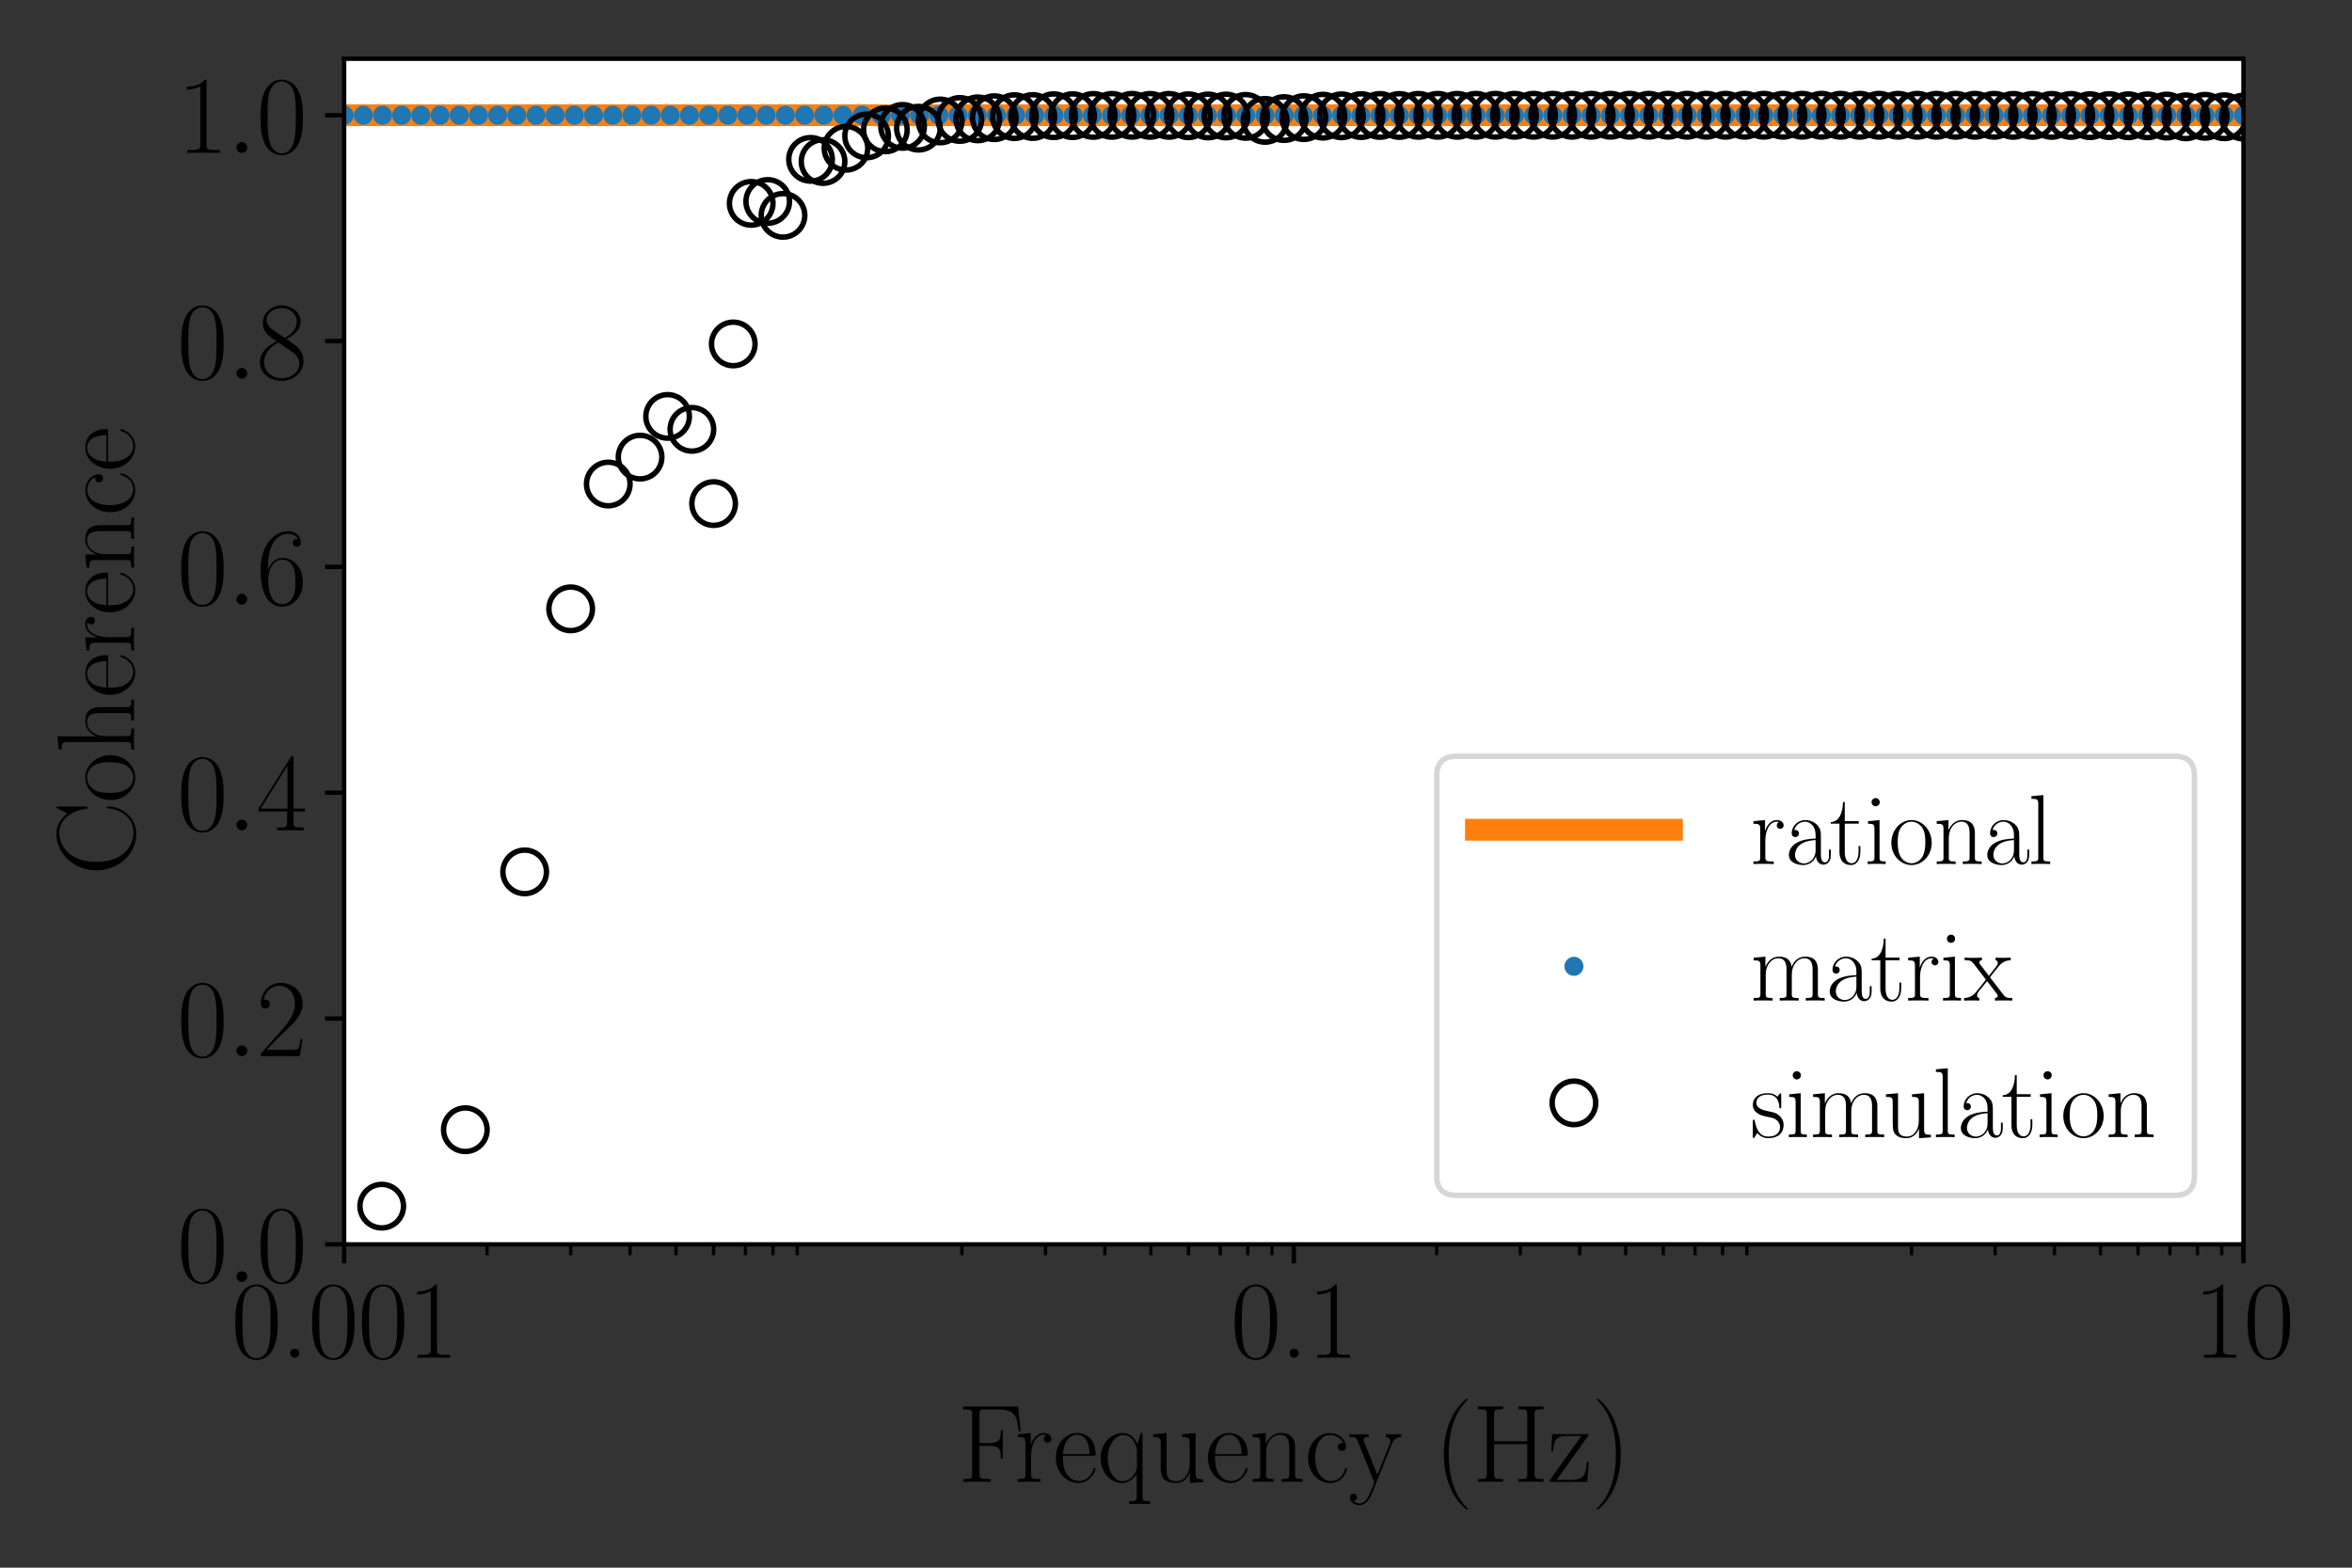 <?xml version="1.0" encoding="utf-8" standalone="no"?>
<!DOCTYPE svg PUBLIC "-//W3C//DTD SVG 1.1//EN"
  "http://www.w3.org/Graphics/SVG/1.1/DTD/svg11.dtd">
<svg xmlns:xlink="http://www.w3.org/1999/xlink" width="432pt" height="288pt" viewBox="0 0 432 288" xmlns="http://www.w3.org/2000/svg" version="1.1">
 <rect x="0" y="0" width="432" height="288" fill="#333333" stroke="none"/>
 <defs>
  <style type="text/css">*{stroke-linejoin: round; stroke-linecap: butt}</style>
 </defs>
 <g id="figure_1">
  <g id="patch_1">
   <path d="M 0 288 
L 432 288 
L 432 0 
L 0 0 
L 0 288 
z
" style="fill: none"/>
  </g>
  <g id="axes_1">
   <g id="patch_2">
    <path d="M 63.208 228.597 
L 412.062 228.597 
L 412.062 10.8 
L 63.208 10.8 
z
" style="fill: #ffffff"/>
   </g>
   <g id="matplotlib.axis_1">
    <g id="xtick_1">
     <g id="line2d_1">
      <defs>
       <path id="m8db4dd1a3b" d="M 0 0 
L 0 3.5 
" style="stroke: #000000; stroke-width: 0.8"/>
      </defs>
      <g>
       <use xlink:href="#m8db4dd1a3b" x="63.208" y="228.597" style="stroke: #000000; stroke-width: 0.8"/>
      </g>
     </g>
     <g id="text_1">
      <!-- 0.001 -->
      <g transform="translate(42.445 249.434) scale(0.2 -0.2)">
       <defs>
        <path id="CMR17-30" d="M 2688 2038 
C 2688 2430 2682 3099 2413 3613 
C 2176 4063 1798 4224 1466 4224 
C 1158 4224 768 4082 525 3620 
C 269 3137 243 2539 243 2038 
C 243 1671 250 1112 448 623 
C 723 -39 1216 -128 1466 -128 
C 1760 -128 2208 -7 2470 604 
C 2662 1048 2688 1568 2688 2038 
z
M 1466 -26 
C 1056 -26 813 328 723 816 
C 653 1196 653 1749 653 2109 
C 653 2604 653 3015 736 3407 
C 858 3954 1216 4121 1466 4121 
C 1728 4121 2067 3947 2189 3420 
C 2272 3054 2278 2623 2278 2109 
C 2278 1691 2278 1176 2202 797 
C 2067 96 1690 -26 1466 -26 
z
" transform="scale(0.016)"/>
        <path id="CMR17-2e" d="M 1062 262 
C 1062 422 934 524 800 524 
C 672 524 538 422 538 262 
C 538 102 666 0 800 0 
C 928 0 1062 102 1062 262 
z
" transform="scale(0.016)"/>
        <path id="CMR17-31" d="M 1702 4083 
C 1702 4217 1696 4224 1606 4224 
C 1357 3927 979 3833 621 3820 
C 602 3820 570 3820 563 3808 
C 557 3795 557 3782 557 3648 
C 755 3648 1088 3686 1344 3839 
L 1344 467 
C 1344 243 1331 166 781 166 
L 589 166 
L 589 0 
C 896 6 1216 12 1523 12 
C 1830 12 2150 6 2458 0 
L 2458 166 
L 2266 166 
C 1715 166 1702 236 1702 467 
L 1702 4083 
z
" transform="scale(0.016)"/>
       </defs>
       <use xlink:href="#CMR17-30" transform="scale(0.996)"/>
       <use xlink:href="#CMR17-2e" transform="translate(45.69 0) scale(0.996)"/>
       <use xlink:href="#CMR17-30" transform="translate(70.562 0) scale(0.996)"/>
       <use xlink:href="#CMR17-30" transform="translate(116.252 0) scale(0.996)"/>
       <use xlink:href="#CMR17-31" transform="translate(161.942 0) scale(0.996)"/>
      </g>
     </g>
    </g>
    <g id="xtick_2">
     <g id="line2d_2">
      <g>
       <use xlink:href="#m8db4dd1a3b" x="237.635" y="228.597" style="stroke: #000000; stroke-width: 0.8"/>
      </g>
     </g>
     <g id="text_2">
      <!-- 0.1 -->
      <g transform="translate(226.01 249.434) scale(0.2 -0.2)">
       <use xlink:href="#CMR17-30" transform="scale(0.996)"/>
       <use xlink:href="#CMR17-2e" transform="translate(45.69 0) scale(0.996)"/>
       <use xlink:href="#CMR17-31" transform="translate(70.562 0) scale(0.996)"/>
      </g>
     </g>
    </g>
    <g id="xtick_3">
     <g id="line2d_3">
      <g>
       <use xlink:href="#m8db4dd1a3b" x="412.062" y="228.597" style="stroke: #000000; stroke-width: 0.8"/>
      </g>
     </g>
     <g id="text_3">
      <!-- 10 -->
      <g transform="translate(402.924 249.434) scale(0.2 -0.2)">
       <use xlink:href="#CMR17-31" transform="scale(0.996)"/>
       <use xlink:href="#CMR17-30" transform="translate(45.69 0) scale(0.996)"/>
      </g>
     </g>
    </g>
    <g id="xtick_4">
     <g id="line2d_4">
      <defs>
       <path id="mf86ff6fdb1" d="M 0 0 
L 0 2 
" style="stroke: #000000; stroke-width: 0.6"/>
      </defs>
      <g>
       <use xlink:href="#mf86ff6fdb1" x="89.462" y="228.597" style="stroke: #000000; stroke-width: 0.6"/>
      </g>
     </g>
    </g>
    <g id="xtick_5">
     <g id="line2d_5">
      <g>
       <use xlink:href="#mf86ff6fdb1" x="104.82" y="228.597" style="stroke: #000000; stroke-width: 0.6"/>
      </g>
     </g>
    </g>
    <g id="xtick_6">
     <g id="line2d_6">
      <g>
       <use xlink:href="#mf86ff6fdb1" x="115.716" y="228.597" style="stroke: #000000; stroke-width: 0.6"/>
      </g>
     </g>
    </g>
    <g id="xtick_7">
     <g id="line2d_7">
      <g>
       <use xlink:href="#mf86ff6fdb1" x="124.168" y="228.597" style="stroke: #000000; stroke-width: 0.6"/>
      </g>
     </g>
    </g>
    <g id="xtick_8">
     <g id="line2d_8">
      <g>
       <use xlink:href="#mf86ff6fdb1" x="131.073" y="228.597" style="stroke: #000000; stroke-width: 0.6"/>
      </g>
     </g>
    </g>
    <g id="xtick_9">
     <g id="line2d_9">
      <g>
       <use xlink:href="#mf86ff6fdb1" x="136.912" y="228.597" style="stroke: #000000; stroke-width: 0.6"/>
      </g>
     </g>
    </g>
    <g id="xtick_10">
     <g id="line2d_10">
      <g>
       <use xlink:href="#mf86ff6fdb1" x="141.97" y="228.597" style="stroke: #000000; stroke-width: 0.6"/>
      </g>
     </g>
    </g>
    <g id="xtick_11">
     <g id="line2d_11">
      <g>
       <use xlink:href="#mf86ff6fdb1" x="146.431" y="228.597" style="stroke: #000000; stroke-width: 0.6"/>
      </g>
     </g>
    </g>
    <g id="xtick_12">
     <g id="line2d_12">
      <g>
       <use xlink:href="#mf86ff6fdb1" x="176.676" y="228.597" style="stroke: #000000; stroke-width: 0.6"/>
      </g>
     </g>
    </g>
    <g id="xtick_13">
     <g id="line2d_13">
      <g>
       <use xlink:href="#mf86ff6fdb1" x="192.033" y="228.597" style="stroke: #000000; stroke-width: 0.6"/>
      </g>
     </g>
    </g>
    <g id="xtick_14">
     <g id="line2d_14">
      <g>
       <use xlink:href="#mf86ff6fdb1" x="202.929" y="228.597" style="stroke: #000000; stroke-width: 0.6"/>
      </g>
     </g>
    </g>
    <g id="xtick_15">
     <g id="line2d_15">
      <g>
       <use xlink:href="#mf86ff6fdb1" x="211.381" y="228.597" style="stroke: #000000; stroke-width: 0.6"/>
      </g>
     </g>
    </g>
    <g id="xtick_16">
     <g id="line2d_16">
      <g>
       <use xlink:href="#mf86ff6fdb1" x="218.287" y="228.597" style="stroke: #000000; stroke-width: 0.6"/>
      </g>
     </g>
    </g>
    <g id="xtick_17">
     <g id="line2d_17">
      <g>
       <use xlink:href="#mf86ff6fdb1" x="224.126" y="228.597" style="stroke: #000000; stroke-width: 0.6"/>
      </g>
     </g>
    </g>
    <g id="xtick_18">
     <g id="line2d_18">
      <g>
       <use xlink:href="#mf86ff6fdb1" x="229.183" y="228.597" style="stroke: #000000; stroke-width: 0.6"/>
      </g>
     </g>
    </g>
    <g id="xtick_19">
     <g id="line2d_19">
      <g>
       <use xlink:href="#mf86ff6fdb1" x="233.644" y="228.597" style="stroke: #000000; stroke-width: 0.6"/>
      </g>
     </g>
    </g>
    <g id="xtick_20">
     <g id="line2d_20">
      <g>
       <use xlink:href="#mf86ff6fdb1" x="263.889" y="228.597" style="stroke: #000000; stroke-width: 0.6"/>
      </g>
     </g>
    </g>
    <g id="xtick_21">
     <g id="line2d_21">
      <g>
       <use xlink:href="#mf86ff6fdb1" x="279.246" y="228.597" style="stroke: #000000; stroke-width: 0.6"/>
      </g>
     </g>
    </g>
    <g id="xtick_22">
     <g id="line2d_22">
      <g>
       <use xlink:href="#mf86ff6fdb1" x="290.143" y="228.597" style="stroke: #000000; stroke-width: 0.6"/>
      </g>
     </g>
    </g>
    <g id="xtick_23">
     <g id="line2d_23">
      <g>
       <use xlink:href="#mf86ff6fdb1" x="298.595" y="228.597" style="stroke: #000000; stroke-width: 0.6"/>
      </g>
     </g>
    </g>
    <g id="xtick_24">
     <g id="line2d_24">
      <g>
       <use xlink:href="#mf86ff6fdb1" x="305.5" y="228.597" style="stroke: #000000; stroke-width: 0.6"/>
      </g>
     </g>
    </g>
    <g id="xtick_25">
     <g id="line2d_25">
      <g>
       <use xlink:href="#mf86ff6fdb1" x="311.339" y="228.597" style="stroke: #000000; stroke-width: 0.6"/>
      </g>
     </g>
    </g>
    <g id="xtick_26">
     <g id="line2d_26">
      <g>
       <use xlink:href="#mf86ff6fdb1" x="316.397" y="228.597" style="stroke: #000000; stroke-width: 0.6"/>
      </g>
     </g>
    </g>
    <g id="xtick_27">
     <g id="line2d_27">
      <g>
       <use xlink:href="#mf86ff6fdb1" x="320.858" y="228.597" style="stroke: #000000; stroke-width: 0.6"/>
      </g>
     </g>
    </g>
    <g id="xtick_28">
     <g id="line2d_28">
      <g>
       <use xlink:href="#mf86ff6fdb1" x="351.102" y="228.597" style="stroke: #000000; stroke-width: 0.6"/>
      </g>
     </g>
    </g>
    <g id="xtick_29">
     <g id="line2d_29">
      <g>
       <use xlink:href="#mf86ff6fdb1" x="366.46" y="228.597" style="stroke: #000000; stroke-width: 0.6"/>
      </g>
     </g>
    </g>
    <g id="xtick_30">
     <g id="line2d_30">
      <g>
       <use xlink:href="#mf86ff6fdb1" x="377.356" y="228.597" style="stroke: #000000; stroke-width: 0.6"/>
      </g>
     </g>
    </g>
    <g id="xtick_31">
     <g id="line2d_31">
      <g>
       <use xlink:href="#mf86ff6fdb1" x="385.808" y="228.597" style="stroke: #000000; stroke-width: 0.6"/>
      </g>
     </g>
    </g>
    <g id="xtick_32">
     <g id="line2d_32">
      <g>
       <use xlink:href="#mf86ff6fdb1" x="392.714" y="228.597" style="stroke: #000000; stroke-width: 0.6"/>
      </g>
     </g>
    </g>
    <g id="xtick_33">
     <g id="line2d_33">
      <g>
       <use xlink:href="#mf86ff6fdb1" x="398.552" y="228.597" style="stroke: #000000; stroke-width: 0.6"/>
      </g>
     </g>
    </g>
    <g id="xtick_34">
     <g id="line2d_34">
      <g>
       <use xlink:href="#mf86ff6fdb1" x="403.61" y="228.597" style="stroke: #000000; stroke-width: 0.6"/>
      </g>
     </g>
    </g>
    <g id="xtick_35">
     <g id="line2d_35">
      <g>
       <use xlink:href="#mf86ff6fdb1" x="408.071" y="228.597" style="stroke: #000000; stroke-width: 0.6"/>
      </g>
     </g>
    </g>
    <g id="text_4">
     <!-- Frequency (Hz) -->
     <g transform="translate(175.886 272.235) scale(0.2 -0.2)">
      <defs>
       <path id="CMR17-46" d="M 3482 4339 
L 326 4339 
L 326 4172 
C 768 4172 838 4172 838 3883 
L 838 450 
C 838 166 768 166 326 166 
L 326 0 
C 512 12 870 12 1069 12 
C 1331 12 1638 12 1901 0 
L 1901 166 
L 1760 166 
C 1274 166 1261 229 1261 456 
L 1261 2073 
L 1837 2073 
C 2432 2073 2490 1865 2490 1334 
L 2605 1334 
L 2605 2991 
L 2490 2991 
C 2490 2451 2432 2240 1837 2240 
L 1261 2240 
L 1261 3922 
C 1261 4140 1274 4172 1530 4172 
L 2355 4172 
C 3322 4172 3430 3774 3520 2920 
L 3635 2920 
L 3482 4339 
z
" transform="scale(0.016)"/>
       <path id="CMR17-72" d="M 960 1517 
C 960 2134 1222 2713 1702 2713 
C 1747 2713 1792 2707 1837 2687 
C 1837 2687 1696 2642 1696 2475 
C 1696 2321 1818 2257 1914 2257 
C 1990 2257 2131 2302 2131 2482 
C 2131 2687 1926 2816 1709 2816 
C 1222 2816 1011 2340 947 2115 
L 941 2115 
L 941 2816 
L 198 2745 
L 198 2578 
C 576 2578 634 2540 634 2231 
L 634 443 
C 634 198 608 166 198 166 
L 198 0 
C 352 12 646 12 813 12 
C 998 12 1325 12 1498 0 
L 1498 166 
C 1037 166 960 166 960 455 
L 960 1517 
z
" transform="scale(0.016)"/>
       <path id="CMR17-65" d="M 2438 1503 
C 2464 1529 2464 1542 2464 1606 
C 2464 2251 2118 2816 1389 2816 
C 710 2816 173 2175 173 1394 
C 173 554 781 -64 1459 -64 
C 2176 -64 2458 619 2458 755 
C 2458 800 2419 800 2406 800 
C 2362 800 2355 787 2330 709 
C 2189 270 1837 51 1504 51 
C 1229 51 954 206 781 490 
C 582 819 582 1200 582 1503 
L 2438 1503 
z
M 589 1600 
C 634 2511 1126 2713 1382 2713 
C 1818 2713 2112 2308 2118 1600 
L 589 1600 
z
" transform="scale(0.016)"/>
       <path id="CMR17-71" d="M 2630 2816 
L 2528 2816 
L 2336 2177 
C 2189 2519 1920 2816 1491 2816 
C 838 2816 211 2228 211 1376 
C 211 529 800 -64 1440 -64 
C 1933 -64 2208 316 2291 458 
L 2291 -834 
C 2291 -1081 2266 -1114 1856 -1114 
L 1856 -1280 
C 2010 -1268 2291 -1268 2458 -1268 
C 2624 -1268 2912 -1268 3066 -1280 
L 3066 -1114 
C 2656 -1114 2630 -1088 2630 -834 
L 2630 2816 
z
M 2304 871 
C 2304 594 2074 335 2054 316 
C 1856 90 1626 38 1472 38 
C 992 38 621 652 621 1369 
C 621 2125 1043 2700 1536 2700 
C 2048 2700 2304 2112 2304 1776 
L 2304 871 
z
" transform="scale(0.016)"/>
       <path id="CMR17-75" d="M 1882 2745 
L 1882 2579 
C 2259 2579 2317 2540 2317 2229 
L 2317 1053 
C 2317 510 2029 38 1555 38 
C 1030 38 986 355 986 691 
L 986 2816 
L 211 2745 
L 211 2579 
C 467 2579 640 2579 646 2320 
L 646 1079 
C 646 646 646 368 813 187 
C 896 103 1056 -64 1517 -64 
C 2061 -64 2272 400 2323 536 
L 2330 536 
L 2330 -64 
L 3091 -13 
L 3091 154 
C 2714 154 2656 193 2656 503 
L 2656 2816 
L 1882 2745 
z
" transform="scale(0.016)"/>
       <path id="CMR17-6e" d="M 2656 1954 
C 2656 2282 2592 2816 1837 2816 
C 1331 2816 1069 2424 973 2166 
L 966 2166 
L 966 2816 
L 211 2745 
L 211 2578 
C 589 2578 646 2540 646 2231 
L 646 443 
C 646 198 621 166 211 166 
L 211 0 
C 365 12 646 12 813 12 
C 979 12 1267 12 1421 0 
L 1421 166 
C 1011 166 986 192 986 443 
L 986 1678 
C 986 2269 1344 2713 1792 2713 
C 2266 2713 2317 2289 2317 1980 
L 2317 443 
C 2317 198 2291 166 1882 166 
L 1882 0 
C 2035 12 2317 12 2483 12 
C 2650 12 2938 12 3091 0 
L 3091 166 
C 2682 166 2656 192 2656 443 
L 2656 1954 
z
" transform="scale(0.016)"/>
       <path id="CMR17-63" d="M 2234 2240 
C 2112 2240 1933 2240 1933 2015 
C 1933 1836 2080 1785 2163 1785 
C 2208 1785 2394 1804 2394 2028 
C 2394 2476 1958 2816 1466 2816 
C 787 2816 211 2201 211 1379 
C 211 521 813 -64 1466 -64 
C 2259 -64 2458 676 2458 747 
C 2458 773 2451 792 2406 792 
C 2362 792 2355 786 2330 702 
C 2163 180 1798 51 1523 51 
C 1114 51 621 431 621 1385 
C 621 2358 1094 2700 1472 2700 
C 1722 2700 2093 2582 2234 2240 
z
" transform="scale(0.016)"/>
       <path id="CMR17-79" d="M 2496 2183 
C 2656 2579 2944 2585 3034 2585 
L 3034 2752 
C 2912 2745 2752 2739 2630 2739 
C 2496 2739 2285 2739 2157 2752 
L 2157 2585 
C 2400 2566 2406 2384 2406 2332 
C 2406 2268 2394 2235 2362 2158 
L 1664 409 
L 902 2300 
C 870 2378 870 2423 870 2430 
C 870 2572 1018 2585 1171 2585 
L 1171 2752 
C 1018 2739 742 2739 582 2739 
C 410 2739 205 2739 64 2752 
L 64 2585 
C 410 2585 448 2553 531 2345 
L 1485 -31 
C 1197 -795 1030 -1242 627 -1242 
C 557 -1242 397 -1223 282 -1106 
C 429 -1093 493 -1002 493 -892 
C 493 -782 416 -685 288 -685 
C 147 -685 77 -782 77 -899 
C 77 -1158 339 -1344 627 -1344 
C 998 -1344 1229 -983 1357 -659 
L 2496 2183 
z
" transform="scale(0.016)"/>
       <path id="CMR17-28" d="M 1958 -1562 
C 1958 -1556 1958 -1543 1939 -1524 
C 1645 -1223 858 -403 858 1596 
C 858 3595 1632 4408 1946 4729 
C 1946 4735 1958 4748 1958 4767 
C 1958 4787 1939 4800 1914 4800 
C 1843 4800 1299 4325 986 3620 
C 666 2909 576 2218 576 1603 
C 576 1141 621 360 1005 -467 
C 1312 -1133 1837 -1600 1914 -1600 
C 1946 -1600 1958 -1588 1958 -1562 
z
" transform="scale(0.016)"/>
       <path id="CMR17-48" d="M 3590 3898 
C 3590 4185 3661 4185 4102 4185 
L 4102 4352 
C 3917 4339 3578 4339 3379 4339 
C 3181 4339 2842 4339 2656 4352 
L 2656 4185 
C 3098 4185 3168 4185 3168 3898 
L 3168 2342 
L 1261 2342 
L 1261 3898 
C 1261 4185 1331 4185 1773 4185 
L 1773 4352 
C 1587 4339 1248 4339 1050 4339 
C 851 4339 512 4339 326 4352 
L 326 4185 
C 768 4185 838 4185 838 3898 
L 838 452 
C 838 166 768 166 326 166 
L 326 0 
C 512 12 851 12 1050 12 
C 1248 12 1587 12 1773 0 
L 1773 166 
C 1331 166 1261 166 1261 452 
L 1261 2176 
L 3168 2176 
L 3168 452 
C 3168 166 3098 166 2656 166 
L 2656 0 
C 2842 12 3181 12 3379 12 
C 3578 12 3917 12 4102 0 
L 4102 166 
C 3661 166 3590 166 3590 452 
L 3590 3898 
z
" transform="scale(0.016)"/>
       <path id="CMR17-7a" d="M 2310 2604 
C 2362 2668 2362 2681 2362 2694 
C 2362 2752 2336 2752 2221 2752 
L 275 2752 
L 211 1760 
L 326 1760 
C 371 2380 442 2649 1178 2649 
L 1958 2649 
L 128 96 
C 128 6 134 0 269 0 
L 2291 0 
L 2381 1152 
L 2266 1152 
C 2214 441 2131 115 1350 115 
L 531 115 
L 2310 2604 
z
" transform="scale(0.016)"/>
       <path id="CMR17-29" d="M 1683 1596 
C 1683 2057 1638 2839 1254 3665 
C 947 4332 422 4800 346 4800 
C 326 4800 301 4793 301 4761 
C 301 4748 307 4742 314 4729 
C 621 4408 1402 3595 1402 1603 
C 1402 -396 627 -1210 314 -1530 
C 307 -1543 301 -1549 301 -1562 
C 301 -1594 326 -1600 346 -1600 
C 416 -1600 960 -1127 1274 -422 
C 1594 289 1683 981 1683 1596 
z
" transform="scale(0.016)"/>
      </defs>
      <use xlink:href="#CMR17-46" transform="scale(0.996)"/>
      <use xlink:href="#CMR17-72" transform="translate(52.177 0) scale(0.996)"/>
      <use xlink:href="#CMR17-65" transform="translate(87.457 0) scale(0.996)"/>
      <use xlink:href="#CMR17-71" transform="translate(127.943 0) scale(0.996)"/>
      <use xlink:href="#CMR17-75" transform="translate(176.236 0) scale(0.996)"/>
      <use xlink:href="#CMR17-65" transform="translate(227.131 0) scale(0.996)"/>
      <use xlink:href="#CMR17-6e" transform="translate(267.617 0) scale(0.996)"/>
      <use xlink:href="#CMR17-63" transform="translate(318.512 0) scale(0.996)"/>
      <use xlink:href="#CMR17-79" transform="translate(358.998 0) scale(0.996)"/>
      <use xlink:href="#CMR17-28" transform="translate(437.367 0) scale(0.996)"/>
      <use xlink:href="#CMR17-48" transform="translate(472.648 0) scale(0.996)"/>
      <use xlink:href="#CMR17-7a" transform="translate(541.72 0) scale(0.996)"/>
      <use xlink:href="#CMR17-29" transform="translate(582.206 0) scale(0.996)"/>
     </g>
    </g>
   </g>
   <g id="matplotlib.axis_2">
    <g id="ytick_1">
     <g id="line2d_36">
      <defs>
       <path id="m5f25d751c2" d="M 0 0 
L -3.5 0 
" style="stroke: #000000; stroke-width: 0.8"/>
      </defs>
      <g>
       <use xlink:href="#m5f25d751c2" x="63.208" y="228.597" style="stroke: #000000; stroke-width: 0.8"/>
      </g>
     </g>
     <g id="text_5">
      <!-- $\mathdefault{0.0}$ -->
      <g transform="translate(32.513 235.515) scale(0.2 -0.2)">
       <defs>
        <path id="CMMI12-3a" d="M 1178 307 
C 1178 492 1024 620 870 620 
C 685 620 557 467 557 313 
C 557 128 710 0 864 0 
C 1050 0 1178 153 1178 307 
z
" transform="scale(0.016)"/>
       </defs>
       <use xlink:href="#CMR17-30" transform="scale(0.996)"/>
       <use xlink:href="#CMMI12-3a" transform="translate(45.69 0) scale(0.996)"/>
       <use xlink:href="#CMR17-30" transform="translate(72.788 0) scale(0.996)"/>
      </g>
     </g>
    </g>
    <g id="ytick_2">
     <g id="line2d_37">
      <g>
       <use xlink:href="#m5f25d751c2" x="63.208" y="187.112" style="stroke: #000000; stroke-width: 0.8"/>
      </g>
     </g>
     <g id="text_6">
      <!-- $\mathdefault{0.2}$ -->
      <g transform="translate(32.513 194.03) scale(0.2 -0.2)">
       <defs>
        <path id="CMR17-32" d="M 2669 990 
L 2554 990 
C 2490 537 2438 460 2413 422 
C 2381 371 1920 371 1830 371 
L 602 371 
C 832 620 1280 1073 1824 1596 
C 2214 1966 2669 2400 2669 3033 
C 2669 3788 2067 4224 1395 4224 
C 691 4224 262 3603 262 3027 
C 262 2777 448 2745 525 2745 
C 589 2745 781 2783 781 3007 
C 781 3206 614 3264 525 3264 
C 486 3264 448 3257 422 3244 
C 544 3788 915 4057 1306 4057 
C 1862 4057 2227 3616 2227 3033 
C 2227 2477 1901 1998 1536 1583 
L 262 147 
L 262 0 
L 2515 0 
L 2669 990 
z
" transform="scale(0.016)"/>
       </defs>
       <use xlink:href="#CMR17-30" transform="scale(0.996)"/>
       <use xlink:href="#CMMI12-3a" transform="translate(45.69 0) scale(0.996)"/>
       <use xlink:href="#CMR17-32" transform="translate(72.788 0) scale(0.996)"/>
      </g>
     </g>
    </g>
    <g id="ytick_3">
     <g id="line2d_38">
      <g>
       <use xlink:href="#m5f25d751c2" x="63.208" y="145.627" style="stroke: #000000; stroke-width: 0.8"/>
      </g>
     </g>
     <g id="text_7">
      <!-- $\mathdefault{0.4}$ -->
      <g transform="translate(32.513 152.545) scale(0.2 -0.2)">
       <defs>
        <path id="CMR17-34" d="M 2150 4147 
C 2150 4281 2144 4288 2029 4288 
L 128 1254 
L 128 1088 
L 1779 1088 
L 1779 460 
C 1779 230 1766 166 1318 166 
L 1197 166 
L 1197 0 
C 1402 12 1747 12 1965 12 
C 2182 12 2528 12 2733 0 
L 2733 166 
L 2611 166 
C 2163 166 2150 230 2150 460 
L 2150 1088 
L 2803 1088 
L 2803 1254 
L 2150 1254 
L 2150 4147 
z
M 1798 3723 
L 1798 1254 
L 256 1254 
L 1798 3723 
z
" transform="scale(0.016)"/>
       </defs>
       <use xlink:href="#CMR17-30" transform="scale(0.996)"/>
       <use xlink:href="#CMMI12-3a" transform="translate(45.69 0) scale(0.996)"/>
       <use xlink:href="#CMR17-34" transform="translate(72.788 0) scale(0.996)"/>
      </g>
     </g>
    </g>
    <g id="ytick_4">
     <g id="line2d_39">
      <g>
       <use xlink:href="#m5f25d751c2" x="63.208" y="104.141" style="stroke: #000000; stroke-width: 0.8"/>
      </g>
     </g>
     <g id="text_8">
      <!-- $\mathdefault{0.6}$ -->
      <g transform="translate(32.513 111.06) scale(0.2 -0.2)">
       <defs>
        <path id="CMR17-36" d="M 678 2198 
C 678 3712 1395 4076 1811 4076 
C 1946 4076 2272 4049 2400 3782 
C 2298 3782 2106 3782 2106 3558 
C 2106 3385 2246 3328 2336 3328 
C 2394 3328 2566 3353 2566 3571 
C 2566 3987 2246 4224 1805 4224 
C 1043 4224 243 3411 243 2011 
C 243 257 966 -128 1478 -128 
C 2099 -128 2688 431 2688 1295 
C 2688 2101 2170 2688 1517 2688 
C 1126 2688 838 2430 678 1979 
L 678 2198 
z
M 1478 25 
C 691 25 691 1212 691 1450 
C 691 1914 909 2585 1504 2585 
C 1613 2585 1926 2585 2138 2140 
C 2253 1889 2253 1624 2253 1302 
C 2253 954 2253 696 2118 438 
C 1978 173 1773 25 1478 25 
z
" transform="scale(0.016)"/>
       </defs>
       <use xlink:href="#CMR17-30" transform="scale(0.996)"/>
       <use xlink:href="#CMMI12-3a" transform="translate(45.69 0) scale(0.996)"/>
       <use xlink:href="#CMR17-36" transform="translate(72.788 0) scale(0.996)"/>
      </g>
     </g>
    </g>
    <g id="ytick_5">
     <g id="line2d_40">
      <g>
       <use xlink:href="#m5f25d751c2" x="63.208" y="62.656" style="stroke: #000000; stroke-width: 0.8"/>
      </g>
     </g>
     <g id="text_9">
      <!-- $\mathdefault{0.8}$ -->
      <g transform="translate(32.513 69.575) scale(0.2 -0.2)">
       <defs>
        <path id="CMR17-38" d="M 1741 2289 
C 2144 2494 2554 2803 2554 3298 
C 2554 3884 1990 4224 1472 4224 
C 890 4224 378 3800 378 3215 
C 378 3054 416 2777 666 2533 
C 730 2469 998 2276 1171 2154 
C 883 2006 211 1652 211 945 
C 211 282 838 -128 1459 -128 
C 2144 -128 2720 366 2720 1022 
C 2720 1607 2330 1877 2074 2051 
L 1741 2289 
z
M 902 2855 
C 851 2887 595 3086 595 3388 
C 595 3781 998 4076 1459 4076 
C 1965 4076 2336 3716 2336 3298 
C 2336 2700 1670 2359 1638 2359 
C 1632 2359 1626 2359 1574 2398 
L 902 2855 
z
M 2080 1536 
C 2176 1466 2483 1253 2483 861 
C 2483 385 2010 25 1472 25 
C 890 25 448 443 448 951 
C 448 1459 838 1884 1280 2083 
L 2080 1536 
z
" transform="scale(0.016)"/>
       </defs>
       <use xlink:href="#CMR17-30" transform="scale(0.996)"/>
       <use xlink:href="#CMMI12-3a" transform="translate(45.69 0) scale(0.996)"/>
       <use xlink:href="#CMR17-38" transform="translate(72.788 0) scale(0.996)"/>
      </g>
     </g>
    </g>
    <g id="ytick_6">
     <g id="line2d_41">
      <g>
       <use xlink:href="#m5f25d751c2" x="63.208" y="21.171" style="stroke: #000000; stroke-width: 0.8"/>
      </g>
     </g>
     <g id="text_10">
      <!-- $\mathdefault{1.0}$ -->
      <g transform="translate(32.513 28.09) scale(0.2 -0.2)">
       <use xlink:href="#CMR17-31" transform="scale(0.996)"/>
       <use xlink:href="#CMMI12-3a" transform="translate(45.69 0) scale(0.996)"/>
       <use xlink:href="#CMR17-30" transform="translate(72.788 0) scale(0.996)"/>
      </g>
     </g>
    </g>
    <g id="text_11">
     <!-- Coherence -->
     <g transform="translate(24.637 160.82) rotate(-90) scale(0.2 -0.2)">
      <defs>
       <path id="CMR17-43" d="M 3974 4351 
C 3974 4467 3968 4473 3930 4473 
C 3904 4473 3898 4467 3853 4390 
L 3571 3849 
C 3258 4249 2874 4480 2381 4480 
C 1286 4480 294 3507 294 2179 
C 294 837 1286 -128 2387 -128 
C 3366 -128 3974 741 3974 1482 
C 3974 1547 3974 1573 3917 1573 
C 3866 1573 3866 1553 3859 1495 
C 3808 592 3168 38 2477 38 
C 1824 38 781 502 781 2179 
C 781 3862 1843 4313 2464 4313 
C 3187 4313 3712 3681 3834 2785 
C 3846 2707 3846 2695 3904 2695 
C 3974 2695 3974 2707 3974 2824 
L 3974 4351 
z
" transform="scale(0.016)"/>
       <path id="CMR17-6f" d="M 2758 1356 
C 2758 2176 2163 2816 1466 2816 
C 768 2816 173 2176 173 1356 
C 173 550 768 -64 1466 -64 
C 2163 -64 2758 550 2758 1356 
z
M 1466 51 
C 1165 51 909 230 762 480 
C 602 768 582 1126 582 1408 
C 582 1676 595 2009 762 2297 
C 890 2508 1139 2713 1466 2713 
C 1754 2713 1997 2553 2150 2329 
C 2349 2028 2349 1606 2349 1408 
C 2349 1158 2336 774 2163 467 
C 1984 172 1709 51 1466 51 
z
" transform="scale(0.016)"/>
       <path id="CMR17-68" d="M 2656 1954 
C 2656 2282 2592 2816 1837 2816 
C 1312 2816 1056 2392 979 2179 
L 973 2179 
L 973 4416 
L 211 4345 
L 211 4179 
C 589 4179 646 4141 646 3843 
L 646 443 
C 646 198 621 166 211 166 
L 211 0 
C 365 12 646 12 813 12 
C 979 12 1267 12 1421 0 
L 1421 166 
C 1011 166 986 192 986 443 
L 986 1678 
C 986 2269 1344 2713 1792 2713 
C 2266 2713 2317 2289 2317 1980 
L 2317 443 
C 2317 198 2291 166 1882 166 
L 1882 0 
C 2035 12 2317 12 2483 12 
C 2650 12 2938 12 3091 0 
L 3091 166 
C 2682 166 2656 192 2656 443 
L 2656 1954 
z
" transform="scale(0.016)"/>
      </defs>
      <use xlink:href="#CMR17-43" transform="scale(0.996)"/>
      <use xlink:href="#CMR17-6f" transform="translate(66.51 0) scale(0.996)"/>
      <use xlink:href="#CMR17-68" transform="translate(112.2 0) scale(0.996)"/>
      <use xlink:href="#CMR17-65" transform="translate(163.096 0) scale(0.996)"/>
      <use xlink:href="#CMR17-72" transform="translate(203.581 0) scale(0.996)"/>
      <use xlink:href="#CMR17-65" transform="translate(238.862 0) scale(0.996)"/>
      <use xlink:href="#CMR17-6e" transform="translate(279.348 0) scale(0.996)"/>
      <use xlink:href="#CMR17-63" transform="translate(330.243 0) scale(0.996)"/>
      <use xlink:href="#CMR17-65" transform="translate(370.729 0) scale(0.996)"/>
     </g>
    </g>
   </g>
   <g id="line2d_42">
    <path d="M 63.208 21.171 
L 412.062 21.171 
L 412.062 21.171 
" clip-path="url(#pafd4ddbf66)" style="fill: none; stroke: #ff7f0e; stroke-width: 4; stroke-linecap: square"/>
   </g>
   <g id="line2d_43">
    <path d="M 63.208 21.171 
L 66.732 21.171 
L 70.256 21.171 
L 73.78 21.171 
L 77.303 21.171 
L 80.827 21.171 
L 84.351 21.171 
L 87.875 21.171 
L 91.398 21.171 
L 94.922 21.171 
L 98.446 21.171 
L 101.97 21.171 
L 105.494 21.171 
L 109.017 21.171 
L 112.541 21.171 
L 116.065 21.171 
L 119.589 21.171 
L 123.112 21.171 
L 126.636 21.171 
L 130.16 21.171 
L 133.684 21.171 
L 137.208 21.171 
L 140.731 21.171 
L 144.255 21.171 
L 147.779 21.171 
L 151.303 21.171 
L 154.826 21.171 
L 158.35 21.171 
L 161.874 21.171 
L 165.398 21.171 
L 168.921 21.171 
L 172.445 21.171 
L 175.969 21.171 
L 179.493 21.171 
L 183.017 21.171 
L 186.54 21.171 
L 190.064 21.171 
L 193.588 21.171 
L 197.112 21.171 
L 200.635 21.171 
L 204.159 21.171 
L 207.683 21.171 
L 211.207 21.171 
L 214.731 21.171 
L 218.254 21.171 
L 221.778 21.171 
L 225.302 21.171 
L 228.826 21.171 
L 232.349 21.171 
L 235.873 21.171 
L 239.397 21.171 
L 242.921 21.171 
L 246.445 21.171 
L 249.968 21.171 
L 253.492 21.171 
L 257.016 21.171 
L 260.54 21.171 
L 264.063 21.171 
L 267.587 21.171 
L 271.111 21.171 
L 274.635 21.171 
L 278.158 21.171 
L 281.682 21.171 
L 285.206 21.171 
L 288.73 21.171 
L 292.254 21.171 
L 295.777 21.171 
L 299.301 21.171 
L 302.825 21.171 
L 306.349 21.171 
L 309.872 21.171 
L 313.396 21.171 
L 316.92 21.171 
L 320.444 21.171 
L 323.968 21.171 
L 327.491 21.171 
L 331.015 21.171 
L 334.539 21.171 
L 338.063 21.171 
L 341.586 21.171 
L 345.11 21.171 
L 348.634 21.171 
L 352.158 21.171 
L 355.682 21.171 
L 359.205 21.171 
L 362.729 21.171 
L 366.253 21.171 
L 369.777 21.171 
L 373.3 21.171 
L 376.824 21.171 
L 380.348 21.171 
L 383.872 21.171 
L 387.395 21.171 
L 390.919 21.171 
L 394.443 21.171 
L 397.967 21.171 
L 401.491 21.171 
L 405.014 21.171 
L 408.538 21.171 
L 412.062 21.171 
" clip-path="url(#pafd4ddbf66)" style="fill: none"/>
    <defs>
     <path id="mb69f6d7b8d" d="M 0 1.25 
C 0.332 1.25 0.649 1.118 0.884 0.884 
C 1.118 0.649 1.25 0.332 1.25 0 
C 1.25 -0.332 1.118 -0.649 0.884 -0.884 
C 0.649 -1.118 0.332 -1.25 0 -1.25 
C -0.332 -1.25 -0.649 -1.118 -0.884 -0.884 
C -1.118 -0.649 -1.25 -0.332 -1.25 0 
C -1.25 0.332 -1.118 0.649 -0.884 0.884 
C -0.649 1.118 -0.332 1.25 0 1.25 
z
" style="stroke: #1f77b4"/>
    </defs>
    <g clip-path="url(#pafd4ddbf66)">
     <use xlink:href="#mb69f6d7b8d" x="63.208" y="21.171" style="fill: #1f77b4; stroke: #1f77b4"/>
     <use xlink:href="#mb69f6d7b8d" x="66.732" y="21.171" style="fill: #1f77b4; stroke: #1f77b4"/>
     <use xlink:href="#mb69f6d7b8d" x="70.256" y="21.171" style="fill: #1f77b4; stroke: #1f77b4"/>
     <use xlink:href="#mb69f6d7b8d" x="73.78" y="21.171" style="fill: #1f77b4; stroke: #1f77b4"/>
     <use xlink:href="#mb69f6d7b8d" x="77.303" y="21.171" style="fill: #1f77b4; stroke: #1f77b4"/>
     <use xlink:href="#mb69f6d7b8d" x="80.827" y="21.171" style="fill: #1f77b4; stroke: #1f77b4"/>
     <use xlink:href="#mb69f6d7b8d" x="84.351" y="21.171" style="fill: #1f77b4; stroke: #1f77b4"/>
     <use xlink:href="#mb69f6d7b8d" x="87.875" y="21.171" style="fill: #1f77b4; stroke: #1f77b4"/>
     <use xlink:href="#mb69f6d7b8d" x="91.398" y="21.171" style="fill: #1f77b4; stroke: #1f77b4"/>
     <use xlink:href="#mb69f6d7b8d" x="94.922" y="21.171" style="fill: #1f77b4; stroke: #1f77b4"/>
     <use xlink:href="#mb69f6d7b8d" x="98.446" y="21.171" style="fill: #1f77b4; stroke: #1f77b4"/>
     <use xlink:href="#mb69f6d7b8d" x="101.97" y="21.171" style="fill: #1f77b4; stroke: #1f77b4"/>
     <use xlink:href="#mb69f6d7b8d" x="105.494" y="21.171" style="fill: #1f77b4; stroke: #1f77b4"/>
     <use xlink:href="#mb69f6d7b8d" x="109.017" y="21.171" style="fill: #1f77b4; stroke: #1f77b4"/>
     <use xlink:href="#mb69f6d7b8d" x="112.541" y="21.171" style="fill: #1f77b4; stroke: #1f77b4"/>
     <use xlink:href="#mb69f6d7b8d" x="116.065" y="21.171" style="fill: #1f77b4; stroke: #1f77b4"/>
     <use xlink:href="#mb69f6d7b8d" x="119.589" y="21.171" style="fill: #1f77b4; stroke: #1f77b4"/>
     <use xlink:href="#mb69f6d7b8d" x="123.112" y="21.171" style="fill: #1f77b4; stroke: #1f77b4"/>
     <use xlink:href="#mb69f6d7b8d" x="126.636" y="21.171" style="fill: #1f77b4; stroke: #1f77b4"/>
     <use xlink:href="#mb69f6d7b8d" x="130.16" y="21.171" style="fill: #1f77b4; stroke: #1f77b4"/>
     <use xlink:href="#mb69f6d7b8d" x="133.684" y="21.171" style="fill: #1f77b4; stroke: #1f77b4"/>
     <use xlink:href="#mb69f6d7b8d" x="137.208" y="21.171" style="fill: #1f77b4; stroke: #1f77b4"/>
     <use xlink:href="#mb69f6d7b8d" x="140.731" y="21.171" style="fill: #1f77b4; stroke: #1f77b4"/>
     <use xlink:href="#mb69f6d7b8d" x="144.255" y="21.171" style="fill: #1f77b4; stroke: #1f77b4"/>
     <use xlink:href="#mb69f6d7b8d" x="147.779" y="21.171" style="fill: #1f77b4; stroke: #1f77b4"/>
     <use xlink:href="#mb69f6d7b8d" x="151.303" y="21.171" style="fill: #1f77b4; stroke: #1f77b4"/>
     <use xlink:href="#mb69f6d7b8d" x="154.826" y="21.171" style="fill: #1f77b4; stroke: #1f77b4"/>
     <use xlink:href="#mb69f6d7b8d" x="158.35" y="21.171" style="fill: #1f77b4; stroke: #1f77b4"/>
     <use xlink:href="#mb69f6d7b8d" x="161.874" y="21.171" style="fill: #1f77b4; stroke: #1f77b4"/>
     <use xlink:href="#mb69f6d7b8d" x="165.398" y="21.171" style="fill: #1f77b4; stroke: #1f77b4"/>
     <use xlink:href="#mb69f6d7b8d" x="168.921" y="21.171" style="fill: #1f77b4; stroke: #1f77b4"/>
     <use xlink:href="#mb69f6d7b8d" x="172.445" y="21.171" style="fill: #1f77b4; stroke: #1f77b4"/>
     <use xlink:href="#mb69f6d7b8d" x="175.969" y="21.171" style="fill: #1f77b4; stroke: #1f77b4"/>
     <use xlink:href="#mb69f6d7b8d" x="179.493" y="21.171" style="fill: #1f77b4; stroke: #1f77b4"/>
     <use xlink:href="#mb69f6d7b8d" x="183.017" y="21.171" style="fill: #1f77b4; stroke: #1f77b4"/>
     <use xlink:href="#mb69f6d7b8d" x="186.54" y="21.171" style="fill: #1f77b4; stroke: #1f77b4"/>
     <use xlink:href="#mb69f6d7b8d" x="190.064" y="21.171" style="fill: #1f77b4; stroke: #1f77b4"/>
     <use xlink:href="#mb69f6d7b8d" x="193.588" y="21.171" style="fill: #1f77b4; stroke: #1f77b4"/>
     <use xlink:href="#mb69f6d7b8d" x="197.112" y="21.171" style="fill: #1f77b4; stroke: #1f77b4"/>
     <use xlink:href="#mb69f6d7b8d" x="200.635" y="21.171" style="fill: #1f77b4; stroke: #1f77b4"/>
     <use xlink:href="#mb69f6d7b8d" x="204.159" y="21.171" style="fill: #1f77b4; stroke: #1f77b4"/>
     <use xlink:href="#mb69f6d7b8d" x="207.683" y="21.171" style="fill: #1f77b4; stroke: #1f77b4"/>
     <use xlink:href="#mb69f6d7b8d" x="211.207" y="21.171" style="fill: #1f77b4; stroke: #1f77b4"/>
     <use xlink:href="#mb69f6d7b8d" x="214.731" y="21.171" style="fill: #1f77b4; stroke: #1f77b4"/>
     <use xlink:href="#mb69f6d7b8d" x="218.254" y="21.171" style="fill: #1f77b4; stroke: #1f77b4"/>
     <use xlink:href="#mb69f6d7b8d" x="221.778" y="21.171" style="fill: #1f77b4; stroke: #1f77b4"/>
     <use xlink:href="#mb69f6d7b8d" x="225.302" y="21.171" style="fill: #1f77b4; stroke: #1f77b4"/>
     <use xlink:href="#mb69f6d7b8d" x="228.826" y="21.171" style="fill: #1f77b4; stroke: #1f77b4"/>
     <use xlink:href="#mb69f6d7b8d" x="232.349" y="21.171" style="fill: #1f77b4; stroke: #1f77b4"/>
     <use xlink:href="#mb69f6d7b8d" x="235.873" y="21.171" style="fill: #1f77b4; stroke: #1f77b4"/>
     <use xlink:href="#mb69f6d7b8d" x="239.397" y="21.171" style="fill: #1f77b4; stroke: #1f77b4"/>
     <use xlink:href="#mb69f6d7b8d" x="242.921" y="21.171" style="fill: #1f77b4; stroke: #1f77b4"/>
     <use xlink:href="#mb69f6d7b8d" x="246.445" y="21.171" style="fill: #1f77b4; stroke: #1f77b4"/>
     <use xlink:href="#mb69f6d7b8d" x="249.968" y="21.171" style="fill: #1f77b4; stroke: #1f77b4"/>
     <use xlink:href="#mb69f6d7b8d" x="253.492" y="21.171" style="fill: #1f77b4; stroke: #1f77b4"/>
     <use xlink:href="#mb69f6d7b8d" x="257.016" y="21.171" style="fill: #1f77b4; stroke: #1f77b4"/>
     <use xlink:href="#mb69f6d7b8d" x="260.54" y="21.171" style="fill: #1f77b4; stroke: #1f77b4"/>
     <use xlink:href="#mb69f6d7b8d" x="264.063" y="21.171" style="fill: #1f77b4; stroke: #1f77b4"/>
     <use xlink:href="#mb69f6d7b8d" x="267.587" y="21.171" style="fill: #1f77b4; stroke: #1f77b4"/>
     <use xlink:href="#mb69f6d7b8d" x="271.111" y="21.171" style="fill: #1f77b4; stroke: #1f77b4"/>
     <use xlink:href="#mb69f6d7b8d" x="274.635" y="21.171" style="fill: #1f77b4; stroke: #1f77b4"/>
     <use xlink:href="#mb69f6d7b8d" x="278.158" y="21.171" style="fill: #1f77b4; stroke: #1f77b4"/>
     <use xlink:href="#mb69f6d7b8d" x="281.682" y="21.171" style="fill: #1f77b4; stroke: #1f77b4"/>
     <use xlink:href="#mb69f6d7b8d" x="285.206" y="21.171" style="fill: #1f77b4; stroke: #1f77b4"/>
     <use xlink:href="#mb69f6d7b8d" x="288.73" y="21.171" style="fill: #1f77b4; stroke: #1f77b4"/>
     <use xlink:href="#mb69f6d7b8d" x="292.254" y="21.171" style="fill: #1f77b4; stroke: #1f77b4"/>
     <use xlink:href="#mb69f6d7b8d" x="295.777" y="21.171" style="fill: #1f77b4; stroke: #1f77b4"/>
     <use xlink:href="#mb69f6d7b8d" x="299.301" y="21.171" style="fill: #1f77b4; stroke: #1f77b4"/>
     <use xlink:href="#mb69f6d7b8d" x="302.825" y="21.171" style="fill: #1f77b4; stroke: #1f77b4"/>
     <use xlink:href="#mb69f6d7b8d" x="306.349" y="21.171" style="fill: #1f77b4; stroke: #1f77b4"/>
     <use xlink:href="#mb69f6d7b8d" x="309.872" y="21.171" style="fill: #1f77b4; stroke: #1f77b4"/>
     <use xlink:href="#mb69f6d7b8d" x="313.396" y="21.171" style="fill: #1f77b4; stroke: #1f77b4"/>
     <use xlink:href="#mb69f6d7b8d" x="316.92" y="21.171" style="fill: #1f77b4; stroke: #1f77b4"/>
     <use xlink:href="#mb69f6d7b8d" x="320.444" y="21.171" style="fill: #1f77b4; stroke: #1f77b4"/>
     <use xlink:href="#mb69f6d7b8d" x="323.968" y="21.171" style="fill: #1f77b4; stroke: #1f77b4"/>
     <use xlink:href="#mb69f6d7b8d" x="327.491" y="21.171" style="fill: #1f77b4; stroke: #1f77b4"/>
     <use xlink:href="#mb69f6d7b8d" x="331.015" y="21.171" style="fill: #1f77b4; stroke: #1f77b4"/>
     <use xlink:href="#mb69f6d7b8d" x="334.539" y="21.171" style="fill: #1f77b4; stroke: #1f77b4"/>
     <use xlink:href="#mb69f6d7b8d" x="338.063" y="21.171" style="fill: #1f77b4; stroke: #1f77b4"/>
     <use xlink:href="#mb69f6d7b8d" x="341.586" y="21.171" style="fill: #1f77b4; stroke: #1f77b4"/>
     <use xlink:href="#mb69f6d7b8d" x="345.11" y="21.171" style="fill: #1f77b4; stroke: #1f77b4"/>
     <use xlink:href="#mb69f6d7b8d" x="348.634" y="21.171" style="fill: #1f77b4; stroke: #1f77b4"/>
     <use xlink:href="#mb69f6d7b8d" x="352.158" y="21.171" style="fill: #1f77b4; stroke: #1f77b4"/>
     <use xlink:href="#mb69f6d7b8d" x="355.682" y="21.171" style="fill: #1f77b4; stroke: #1f77b4"/>
     <use xlink:href="#mb69f6d7b8d" x="359.205" y="21.171" style="fill: #1f77b4; stroke: #1f77b4"/>
     <use xlink:href="#mb69f6d7b8d" x="362.729" y="21.171" style="fill: #1f77b4; stroke: #1f77b4"/>
     <use xlink:href="#mb69f6d7b8d" x="366.253" y="21.171" style="fill: #1f77b4; stroke: #1f77b4"/>
     <use xlink:href="#mb69f6d7b8d" x="369.777" y="21.171" style="fill: #1f77b4; stroke: #1f77b4"/>
     <use xlink:href="#mb69f6d7b8d" x="373.3" y="21.171" style="fill: #1f77b4; stroke: #1f77b4"/>
     <use xlink:href="#mb69f6d7b8d" x="376.824" y="21.171" style="fill: #1f77b4; stroke: #1f77b4"/>
     <use xlink:href="#mb69f6d7b8d" x="380.348" y="21.171" style="fill: #1f77b4; stroke: #1f77b4"/>
     <use xlink:href="#mb69f6d7b8d" x="383.872" y="21.171" style="fill: #1f77b4; stroke: #1f77b4"/>
     <use xlink:href="#mb69f6d7b8d" x="387.395" y="21.171" style="fill: #1f77b4; stroke: #1f77b4"/>
     <use xlink:href="#mb69f6d7b8d" x="390.919" y="21.171" style="fill: #1f77b4; stroke: #1f77b4"/>
     <use xlink:href="#mb69f6d7b8d" x="394.443" y="21.171" style="fill: #1f77b4; stroke: #1f77b4"/>
     <use xlink:href="#mb69f6d7b8d" x="397.967" y="21.171" style="fill: #1f77b4; stroke: #1f77b4"/>
     <use xlink:href="#mb69f6d7b8d" x="401.491" y="21.171" style="fill: #1f77b4; stroke: #1f77b4"/>
     <use xlink:href="#mb69f6d7b8d" x="405.014" y="21.171" style="fill: #1f77b4; stroke: #1f77b4"/>
     <use xlink:href="#mb69f6d7b8d" x="408.538" y="21.171" style="fill: #1f77b4; stroke: #1f77b4"/>
     <use xlink:href="#mb69f6d7b8d" x="412.062" y="21.171" style="fill: #1f77b4; stroke: #1f77b4"/>
    </g>
   </g>
   <g id="line2d_44">
    <path d="M 70.114 221.582 
L 85.472 207.54 
L 96.368 160.173 
L 104.82 111.849 
L 111.725 88.918 
L 117.564 83.978 
L 122.622 76.497 
L 127.083 78.875 
L 131.074 92.514 
L 134.684 63.184 
L 137.979 37.36 
L 141.011 37.012 
L 143.818 39.563 
L 148.876 29.274 
L 151.172 29.674 
L 155.385 27.238 
L 159.175 24.975 
L 162.621 23.857 
L 165.779 23.219 
L 168.694 23.549 
L 172.685 22.222 
L 176.295 21.946 
L 179.591 21.836 
L 182.622 21.622 
L 186.321 21.428 
L 189.69 21.404 
L 193.519 21.254 
L 196.996 21.247 
L 200.787 21.204 
L 204.232 21.194 
L 207.892 21.184 
L 211.229 21.195 
L 214.715 21.19 
L 218.287 21.265 
L 221.897 21.3 
L 225.193 21.31 
L 228.803 21.378 
L 232.36 22.115 
L 235.851 21.784 
L 239.483 21.609 
L 242.995 21.339 
L 246.389 21.272 
L 249.999 21.234 
L 253.444 21.207 
L 257.014 21.211 
L 260.524 21.188 
L 264.078 21.185 
L 267.636 21.188 
L 271.078 21.18 
L 274.662 21.177 
L 278.171 21.178 
L 281.667 21.174 
L 285.193 21.175 
L 288.715 21.175 
L 292.26 21.174 
L 295.797 21.173 
L 299.3 21.173 
L 302.833 21.173 
L 306.362 21.172 
L 309.86 21.173 
L 313.403 21.173 
L 316.923 21.173 
L 320.452 21.173 
L 323.959 21.173 
L 327.489 21.172 
L 331.008 21.173 
L 334.546 21.173 
L 338.055 21.175 
L 341.59 21.175 
L 345.116 21.174 
L 348.634 21.177 
L 352.163 21.179 
L 355.685 21.179 
L 359.201 21.178 
L 362.729 21.179 
L 366.255 21.181 
L 369.78 21.193 
L 373.302 21.199 
L 376.826 21.199 
L 380.35 21.208 
L 383.872 21.25 
L 387.395 21.233 
L 390.918 21.266 
L 394.443 21.28 
L 397.968 21.324 
L 401.491 21.461 
L 405.015 21.365 
L 408.538 21.451 
L 412.063 21.518 
" clip-path="url(#pafd4ddbf66)" style="fill: none"/>
    <defs>
     <path id="mbc7717eae3" d="M 0 4 
C 1.061 4 2.078 3.579 2.828 2.828 
C 3.579 2.078 4 1.061 4 0 
C 4 -1.061 3.579 -2.078 2.828 -2.828 
C 2.078 -3.579 1.061 -4 0 -4 
C -1.061 -4 -2.078 -3.579 -2.828 -2.828 
C -3.579 -2.078 -4 -1.061 -4 0 
C -4 1.061 -3.579 2.078 -2.828 2.828 
C -2.078 3.579 -1.061 4 0 4 
z
" style="stroke: #000000"/>
    </defs>
    <g clip-path="url(#pafd4ddbf66)">
     <use xlink:href="#mbc7717eae3" x="70.114" y="221.582" style="fill-opacity: 0; stroke: #000000"/>
     <use xlink:href="#mbc7717eae3" x="85.472" y="207.54" style="fill-opacity: 0; stroke: #000000"/>
     <use xlink:href="#mbc7717eae3" x="96.368" y="160.173" style="fill-opacity: 0; stroke: #000000"/>
     <use xlink:href="#mbc7717eae3" x="104.82" y="111.849" style="fill-opacity: 0; stroke: #000000"/>
     <use xlink:href="#mbc7717eae3" x="111.725" y="88.918" style="fill-opacity: 0; stroke: #000000"/>
     <use xlink:href="#mbc7717eae3" x="117.564" y="83.978" style="fill-opacity: 0; stroke: #000000"/>
     <use xlink:href="#mbc7717eae3" x="122.622" y="76.497" style="fill-opacity: 0; stroke: #000000"/>
     <use xlink:href="#mbc7717eae3" x="127.083" y="78.875" style="fill-opacity: 0; stroke: #000000"/>
     <use xlink:href="#mbc7717eae3" x="131.074" y="92.514" style="fill-opacity: 0; stroke: #000000"/>
     <use xlink:href="#mbc7717eae3" x="134.684" y="63.184" style="fill-opacity: 0; stroke: #000000"/>
     <use xlink:href="#mbc7717eae3" x="137.979" y="37.36" style="fill-opacity: 0; stroke: #000000"/>
     <use xlink:href="#mbc7717eae3" x="141.011" y="37.012" style="fill-opacity: 0; stroke: #000000"/>
     <use xlink:href="#mbc7717eae3" x="143.818" y="39.563" style="fill-opacity: 0; stroke: #000000"/>
     <use xlink:href="#mbc7717eae3" x="148.876" y="29.274" style="fill-opacity: 0; stroke: #000000"/>
     <use xlink:href="#mbc7717eae3" x="151.172" y="29.674" style="fill-opacity: 0; stroke: #000000"/>
     <use xlink:href="#mbc7717eae3" x="155.385" y="27.238" style="fill-opacity: 0; stroke: #000000"/>
     <use xlink:href="#mbc7717eae3" x="159.175" y="24.975" style="fill-opacity: 0; stroke: #000000"/>
     <use xlink:href="#mbc7717eae3" x="162.621" y="23.857" style="fill-opacity: 0; stroke: #000000"/>
     <use xlink:href="#mbc7717eae3" x="165.779" y="23.219" style="fill-opacity: 0; stroke: #000000"/>
     <use xlink:href="#mbc7717eae3" x="168.694" y="23.549" style="fill-opacity: 0; stroke: #000000"/>
     <use xlink:href="#mbc7717eae3" x="172.685" y="22.222" style="fill-opacity: 0; stroke: #000000"/>
     <use xlink:href="#mbc7717eae3" x="176.295" y="21.946" style="fill-opacity: 0; stroke: #000000"/>
     <use xlink:href="#mbc7717eae3" x="179.591" y="21.836" style="fill-opacity: 0; stroke: #000000"/>
     <use xlink:href="#mbc7717eae3" x="182.622" y="21.622" style="fill-opacity: 0; stroke: #000000"/>
     <use xlink:href="#mbc7717eae3" x="186.321" y="21.428" style="fill-opacity: 0; stroke: #000000"/>
     <use xlink:href="#mbc7717eae3" x="189.69" y="21.404" style="fill-opacity: 0; stroke: #000000"/>
     <use xlink:href="#mbc7717eae3" x="193.519" y="21.254" style="fill-opacity: 0; stroke: #000000"/>
     <use xlink:href="#mbc7717eae3" x="196.996" y="21.247" style="fill-opacity: 0; stroke: #000000"/>
     <use xlink:href="#mbc7717eae3" x="200.787" y="21.204" style="fill-opacity: 0; stroke: #000000"/>
     <use xlink:href="#mbc7717eae3" x="204.232" y="21.194" style="fill-opacity: 0; stroke: #000000"/>
     <use xlink:href="#mbc7717eae3" x="207.892" y="21.184" style="fill-opacity: 0; stroke: #000000"/>
     <use xlink:href="#mbc7717eae3" x="211.229" y="21.195" style="fill-opacity: 0; stroke: #000000"/>
     <use xlink:href="#mbc7717eae3" x="214.715" y="21.19" style="fill-opacity: 0; stroke: #000000"/>
     <use xlink:href="#mbc7717eae3" x="218.287" y="21.265" style="fill-opacity: 0; stroke: #000000"/>
     <use xlink:href="#mbc7717eae3" x="221.897" y="21.3" style="fill-opacity: 0; stroke: #000000"/>
     <use xlink:href="#mbc7717eae3" x="225.193" y="21.31" style="fill-opacity: 0; stroke: #000000"/>
     <use xlink:href="#mbc7717eae3" x="228.803" y="21.378" style="fill-opacity: 0; stroke: #000000"/>
     <use xlink:href="#mbc7717eae3" x="232.36" y="22.115" style="fill-opacity: 0; stroke: #000000"/>
     <use xlink:href="#mbc7717eae3" x="235.851" y="21.784" style="fill-opacity: 0; stroke: #000000"/>
     <use xlink:href="#mbc7717eae3" x="239.483" y="21.609" style="fill-opacity: 0; stroke: #000000"/>
     <use xlink:href="#mbc7717eae3" x="242.995" y="21.339" style="fill-opacity: 0; stroke: #000000"/>
     <use xlink:href="#mbc7717eae3" x="246.389" y="21.272" style="fill-opacity: 0; stroke: #000000"/>
     <use xlink:href="#mbc7717eae3" x="249.999" y="21.234" style="fill-opacity: 0; stroke: #000000"/>
     <use xlink:href="#mbc7717eae3" x="253.444" y="21.207" style="fill-opacity: 0; stroke: #000000"/>
     <use xlink:href="#mbc7717eae3" x="257.014" y="21.211" style="fill-opacity: 0; stroke: #000000"/>
     <use xlink:href="#mbc7717eae3" x="260.524" y="21.188" style="fill-opacity: 0; stroke: #000000"/>
     <use xlink:href="#mbc7717eae3" x="264.078" y="21.185" style="fill-opacity: 0; stroke: #000000"/>
     <use xlink:href="#mbc7717eae3" x="267.636" y="21.188" style="fill-opacity: 0; stroke: #000000"/>
     <use xlink:href="#mbc7717eae3" x="271.078" y="21.18" style="fill-opacity: 0; stroke: #000000"/>
     <use xlink:href="#mbc7717eae3" x="274.662" y="21.177" style="fill-opacity: 0; stroke: #000000"/>
     <use xlink:href="#mbc7717eae3" x="278.171" y="21.178" style="fill-opacity: 0; stroke: #000000"/>
     <use xlink:href="#mbc7717eae3" x="281.667" y="21.174" style="fill-opacity: 0; stroke: #000000"/>
     <use xlink:href="#mbc7717eae3" x="285.193" y="21.175" style="fill-opacity: 0; stroke: #000000"/>
     <use xlink:href="#mbc7717eae3" x="288.715" y="21.175" style="fill-opacity: 0; stroke: #000000"/>
     <use xlink:href="#mbc7717eae3" x="292.26" y="21.174" style="fill-opacity: 0; stroke: #000000"/>
     <use xlink:href="#mbc7717eae3" x="295.797" y="21.173" style="fill-opacity: 0; stroke: #000000"/>
     <use xlink:href="#mbc7717eae3" x="299.3" y="21.173" style="fill-opacity: 0; stroke: #000000"/>
     <use xlink:href="#mbc7717eae3" x="302.833" y="21.173" style="fill-opacity: 0; stroke: #000000"/>
     <use xlink:href="#mbc7717eae3" x="306.362" y="21.172" style="fill-opacity: 0; stroke: #000000"/>
     <use xlink:href="#mbc7717eae3" x="309.86" y="21.173" style="fill-opacity: 0; stroke: #000000"/>
     <use xlink:href="#mbc7717eae3" x="313.403" y="21.173" style="fill-opacity: 0; stroke: #000000"/>
     <use xlink:href="#mbc7717eae3" x="316.923" y="21.173" style="fill-opacity: 0; stroke: #000000"/>
     <use xlink:href="#mbc7717eae3" x="320.452" y="21.173" style="fill-opacity: 0; stroke: #000000"/>
     <use xlink:href="#mbc7717eae3" x="323.959" y="21.173" style="fill-opacity: 0; stroke: #000000"/>
     <use xlink:href="#mbc7717eae3" x="327.489" y="21.172" style="fill-opacity: 0; stroke: #000000"/>
     <use xlink:href="#mbc7717eae3" x="331.008" y="21.173" style="fill-opacity: 0; stroke: #000000"/>
     <use xlink:href="#mbc7717eae3" x="334.546" y="21.173" style="fill-opacity: 0; stroke: #000000"/>
     <use xlink:href="#mbc7717eae3" x="338.055" y="21.175" style="fill-opacity: 0; stroke: #000000"/>
     <use xlink:href="#mbc7717eae3" x="341.59" y="21.175" style="fill-opacity: 0; stroke: #000000"/>
     <use xlink:href="#mbc7717eae3" x="345.116" y="21.174" style="fill-opacity: 0; stroke: #000000"/>
     <use xlink:href="#mbc7717eae3" x="348.634" y="21.177" style="fill-opacity: 0; stroke: #000000"/>
     <use xlink:href="#mbc7717eae3" x="352.163" y="21.179" style="fill-opacity: 0; stroke: #000000"/>
     <use xlink:href="#mbc7717eae3" x="355.685" y="21.179" style="fill-opacity: 0; stroke: #000000"/>
     <use xlink:href="#mbc7717eae3" x="359.201" y="21.178" style="fill-opacity: 0; stroke: #000000"/>
     <use xlink:href="#mbc7717eae3" x="362.729" y="21.179" style="fill-opacity: 0; stroke: #000000"/>
     <use xlink:href="#mbc7717eae3" x="366.255" y="21.181" style="fill-opacity: 0; stroke: #000000"/>
     <use xlink:href="#mbc7717eae3" x="369.78" y="21.193" style="fill-opacity: 0; stroke: #000000"/>
     <use xlink:href="#mbc7717eae3" x="373.302" y="21.199" style="fill-opacity: 0; stroke: #000000"/>
     <use xlink:href="#mbc7717eae3" x="376.826" y="21.199" style="fill-opacity: 0; stroke: #000000"/>
     <use xlink:href="#mbc7717eae3" x="380.35" y="21.208" style="fill-opacity: 0; stroke: #000000"/>
     <use xlink:href="#mbc7717eae3" x="383.872" y="21.25" style="fill-opacity: 0; stroke: #000000"/>
     <use xlink:href="#mbc7717eae3" x="387.395" y="21.233" style="fill-opacity: 0; stroke: #000000"/>
     <use xlink:href="#mbc7717eae3" x="390.918" y="21.266" style="fill-opacity: 0; stroke: #000000"/>
     <use xlink:href="#mbc7717eae3" x="394.443" y="21.28" style="fill-opacity: 0; stroke: #000000"/>
     <use xlink:href="#mbc7717eae3" x="397.968" y="21.324" style="fill-opacity: 0; stroke: #000000"/>
     <use xlink:href="#mbc7717eae3" x="401.491" y="21.461" style="fill-opacity: 0; stroke: #000000"/>
     <use xlink:href="#mbc7717eae3" x="405.015" y="21.365" style="fill-opacity: 0; stroke: #000000"/>
     <use xlink:href="#mbc7717eae3" x="408.538" y="21.451" style="fill-opacity: 0; stroke: #000000"/>
     <use xlink:href="#mbc7717eae3" x="412.063" y="21.518" style="fill-opacity: 0; stroke: #000000"/>
    </g>
   </g>
   <g id="patch_3">
    <path d="M 63.208 228.597 
L 63.208 10.8 
" style="fill: none; stroke: #000000; stroke-width: 0.8; stroke-linejoin: miter; stroke-linecap: square"/>
   </g>
   <g id="patch_4">
    <path d="M 412.062 228.597 
L 412.062 10.8 
" style="fill: none; stroke: #000000; stroke-width: 0.8; stroke-linejoin: miter; stroke-linecap: square"/>
   </g>
   <g id="patch_5">
    <path d="M 63.208 228.597 
L 412.062 228.597 
" style="fill: none; stroke: #000000; stroke-width: 0.8; stroke-linejoin: miter; stroke-linecap: square"/>
   </g>
   <g id="patch_6">
    <path d="M 63.208 10.8 
L 412.062 10.8 
" style="fill: none; stroke: #000000; stroke-width: 0.8; stroke-linejoin: miter; stroke-linecap: square"/>
   </g>
   <g id="legend_1">
    <g id="patch_7">
     <path d="M 267.489 219.597 
L 399.462 219.597 
Q 403.062 219.597 403.062 215.997 
L 403.062 142.533 
Q 403.062 138.933 399.462 138.933 
L 267.489 138.933 
Q 263.889 138.933 263.889 142.533 
L 263.889 215.997 
Q 263.889 219.597 267.489 219.597 
z
" style="fill: #ffffff; opacity: 0.8; stroke: #cccccc; stroke-linejoin: miter"/>
    </g>
    <g id="line2d_45">
     <path d="M 271.089 152.433 
L 289.089 152.433 
L 307.089 152.433 
" style="fill: none; stroke: #ff7f0e; stroke-width: 4; stroke-linecap: square"/>
    </g>
    <g id="text_12">
     <!-- rational -->
     <g transform="translate(321.489 158.733) scale(0.18 -0.18)">
      <defs>
       <path id="CMR17-61" d="M 2304 1656 
C 2304 2048 2304 2275 2035 2534 
C 1798 2751 1523 2816 1306 2816 
C 800 2816 435 2408 435 1977 
C 435 1740 627 1728 666 1728 
C 749 1728 896 1779 896 1958 
C 896 2118 774 2188 666 2188 
C 640 2188 608 2182 589 2176 
C 723 2594 1069 2713 1293 2713 
C 1613 2713 1965 2421 1965 1875 
L 1965 1632 
C 1587 1619 1133 1568 774 1373 
C 371 1147 256 822 256 576 
C 256 77 832 -64 1171 -64 
C 1523 -64 1850 135 1990 505 
C 2003 219 2182 -39 2464 -39 
C 2598 -39 2938 51 2938 563 
L 2938 926 
L 2822 926 
L 2822 557 
C 2822 161 2650 109 2566 109 
C 2304 109 2304 446 2304 732 
L 2304 1656 
z
M 1965 887 
C 1965 323 1568 38 1216 38 
C 896 38 646 278 646 576 
C 646 771 730 1114 1101 1322 
C 1408 1497 1760 1523 1965 1536 
L 1965 887 
z
" transform="scale(0.016)"/>
       <path id="CMR17-74" d="M 966 2585 
L 1862 2585 
L 1862 2752 
L 966 2752 
L 966 3968 
L 851 3968 
C 838 3292 614 2700 70 2687 
L 70 2585 
L 627 2585 
L 627 778 
C 627 655 627 -64 1370 -64 
C 1747 -64 1965 308 1965 784 
L 1965 1151 
L 1850 1151 
L 1850 790 
C 1850 347 1677 51 1408 51 
C 1222 51 966 179 966 765 
L 966 2585 
z
" transform="scale(0.016)"/>
       <path id="CMR17-69" d="M 992 3961 
C 992 4102 877 4224 730 4224 
C 589 4224 467 4108 467 3961 
C 467 3820 582 3699 730 3699 
C 870 3699 992 3814 992 3961 
z
M 243 2745 
L 243 2579 
C 602 2579 653 2540 653 2231 
L 653 443 
C 653 198 627 166 218 166 
L 218 0 
C 371 12 646 12 806 12 
C 960 12 1222 12 1370 0 
L 1370 166 
C 992 166 979 205 979 436 
L 979 2816 
L 243 2745 
z
" transform="scale(0.016)"/>
       <path id="CMR17-6c" d="M 979 4416 
L 218 4345 
L 218 4179 
C 595 4179 653 4141 653 3835 
L 653 439 
C 653 198 627 166 218 166 
L 218 0 
C 371 12 653 12 813 12 
C 979 12 1261 12 1414 0 
L 1414 166 
C 1005 166 979 191 979 439 
L 979 4416 
z
" transform="scale(0.016)"/>
      </defs>
      <use xlink:href="#CMR17-72" transform="scale(0.996)"/>
      <use xlink:href="#CMR17-61" transform="translate(35.281 0) scale(0.996)"/>
      <use xlink:href="#CMR17-74" transform="translate(80.971 0) scale(0.996)"/>
      <use xlink:href="#CMR17-69" transform="translate(116.252 0) scale(0.996)"/>
      <use xlink:href="#CMR17-6f" transform="translate(141.123 0) scale(0.996)"/>
      <use xlink:href="#CMR17-6e" transform="translate(186.814 0) scale(0.996)"/>
      <use xlink:href="#CMR17-61" transform="translate(237.709 0) scale(0.996)"/>
      <use xlink:href="#CMR17-6c" transform="translate(283.399 0) scale(0.996)"/>
     </g>
    </g>
    <g id="line2d_46">
     <path d="M 271.089 177.521 
L 289.089 177.521 
L 307.089 177.521 
" style="fill: none"/>
     <g>
      <use xlink:href="#mb69f6d7b8d" x="289.089" y="177.521" style="fill: #1f77b4; stroke: #1f77b4"/>
     </g>
    </g>
    <g id="text_13">
     <!-- matrix -->
     <g transform="translate(321.489 183.821) scale(0.18 -0.18)">
      <defs>
       <path id="CMR17-6d" d="M 4326 1954 
C 4326 2276 4269 2816 3507 2816 
C 3072 2816 2771 2520 2656 2173 
L 2650 2173 
C 2573 2700 2195 2816 1837 2816 
C 1331 2816 1069 2424 973 2166 
L 966 2166 
L 966 2816 
L 211 2745 
L 211 2578 
C 589 2578 646 2540 646 2231 
L 646 443 
C 646 198 621 166 211 166 
L 211 0 
C 365 12 646 12 813 12 
C 979 12 1267 12 1421 0 
L 1421 166 
C 1011 166 986 192 986 443 
L 986 1678 
C 986 2269 1344 2713 1792 2713 
C 2266 2713 2317 2289 2317 1980 
L 2317 443 
C 2317 198 2291 166 1882 166 
L 1882 0 
C 2035 12 2317 12 2483 12 
C 2650 12 2938 12 3091 0 
L 3091 166 
C 2682 166 2656 192 2656 443 
L 2656 1678 
C 2656 2269 3014 2713 3462 2713 
C 3936 2713 3987 2289 3987 1980 
L 3987 443 
C 3987 198 3962 166 3552 166 
L 3552 0 
C 3706 12 3987 12 4154 12 
C 4320 12 4608 12 4762 0 
L 4762 166 
C 4352 166 4326 192 4326 443 
L 4326 1954 
z
" transform="scale(0.016)"/>
       <path id="CMR17-78" d="M 1664 1491 
C 1856 1740 2074 2022 2253 2233 
C 2464 2476 2707 2579 2989 2585 
L 2989 2752 
C 2880 2745 2656 2739 2541 2739 
C 2368 2739 2170 2739 2022 2752 
L 2022 2585 
C 2112 2572 2163 2508 2163 2419 
C 2163 2304 2099 2233 2067 2188 
L 1594 1587 
L 1030 2323 
C 973 2393 973 2406 973 2438 
C 973 2515 1037 2579 1146 2585 
L 1146 2752 
C 992 2739 717 2739 557 2739 
C 384 2739 179 2739 38 2752 
L 38 2585 
C 384 2585 461 2560 614 2368 
L 1350 1414 
C 1363 1401 1395 1363 1395 1344 
C 1395 1318 838 633 768 544 
C 480 198 179 172 6 166 
L 6 0 
C 115 6 339 12 454 12 
C 582 12 864 12 979 0 
L 979 166 
C 941 172 838 185 838 332 
C 838 448 890 518 947 595 
L 1478 1248 
L 2035 524 
C 2086 454 2163 358 2163 313 
C 2163 224 2086 172 1984 166 
L 1984 0 
C 2138 12 2413 12 2573 12 
C 2746 12 2950 12 3091 0 
L 3091 166 
C 2771 166 2675 179 2522 377 
L 1664 1491 
z
" transform="scale(0.016)"/>
      </defs>
      <use xlink:href="#CMR17-6d" transform="scale(0.996)"/>
      <use xlink:href="#CMR17-61" transform="translate(76.92 0) scale(0.996)"/>
      <use xlink:href="#CMR17-74" transform="translate(122.61 0) scale(0.996)"/>
      <use xlink:href="#CMR17-72" transform="translate(157.891 0) scale(0.996)"/>
      <use xlink:href="#CMR17-69" transform="translate(193.172 0) scale(0.996)"/>
      <use xlink:href="#CMR17-78" transform="translate(218.043 0) scale(0.996)"/>
     </g>
    </g>
    <g id="line2d_47">
     <path d="M 271.089 202.609 
L 289.089 202.609 
L 307.089 202.609 
" style="fill: none"/>
     <g>
      <use xlink:href="#mbc7717eae3" x="289.089" y="202.609" style="fill-opacity: 0; stroke: #000000"/>
     </g>
    </g>
    <g id="text_14">
     <!-- simulation -->
     <g transform="translate(321.489 208.909) scale(0.18 -0.18)">
      <defs>
       <path id="CMR17-73" d="M 1978 2688 
C 1978 2803 1971 2809 1933 2809 
C 1907 2809 1901 2803 1824 2707 
C 1805 2681 1747 2617 1728 2592 
C 1523 2809 1235 2816 1126 2816 
C 416 2816 160 2444 160 2073 
C 160 1497 813 1363 998 1324 
C 1402 1241 1542 1216 1677 1100 
C 1760 1024 1901 883 1901 652 
C 1901 384 1747 38 1158 38 
C 602 38 403 460 288 1024 
C 269 1113 269 1120 218 1120 
C 166 1120 160 1113 160 985 
L 160 64 
C 160 -52 166 -58 205 -58 
C 237 -58 243 -52 275 0 
C 314 57 410 211 448 275 
C 576 102 800 -64 1158 -64 
C 1792 -64 2131 281 2131 780 
C 2131 1107 1958 1280 1875 1356 
C 1683 1555 1459 1600 1190 1651 
C 838 1728 390 1817 390 2208 
C 390 2374 480 2726 1126 2726 
C 1811 2726 1850 2086 1862 1881 
C 1869 1849 1901 1843 1920 1843 
C 1978 1843 1978 1862 1978 1971 
L 1978 2688 
z
" transform="scale(0.016)"/>
      </defs>
      <use xlink:href="#CMR17-73" transform="scale(0.996)"/>
      <use xlink:href="#CMR17-69" transform="translate(35.801 0) scale(0.996)"/>
      <use xlink:href="#CMR17-6d" transform="translate(60.672 0) scale(0.996)"/>
      <use xlink:href="#CMR17-75" transform="translate(134.99 0) scale(0.996)"/>
      <use xlink:href="#CMR17-6c" transform="translate(185.885 0) scale(0.996)"/>
      <use xlink:href="#CMR17-61" transform="translate(210.756 0) scale(0.996)"/>
      <use xlink:href="#CMR17-74" transform="translate(256.446 0) scale(0.996)"/>
      <use xlink:href="#CMR17-69" transform="translate(291.727 0) scale(0.996)"/>
      <use xlink:href="#CMR17-6f" transform="translate(316.598 0) scale(0.996)"/>
      <use xlink:href="#CMR17-6e" transform="translate(362.289 0) scale(0.996)"/>
     </g>
    </g>
   </g>
  </g>
 </g>
 <defs>
  <clipPath id="pafd4ddbf66">
   <rect x="63.208" y="10.8" width="348.854" height="217.797"/>
  </clipPath>
 </defs>
</svg>
